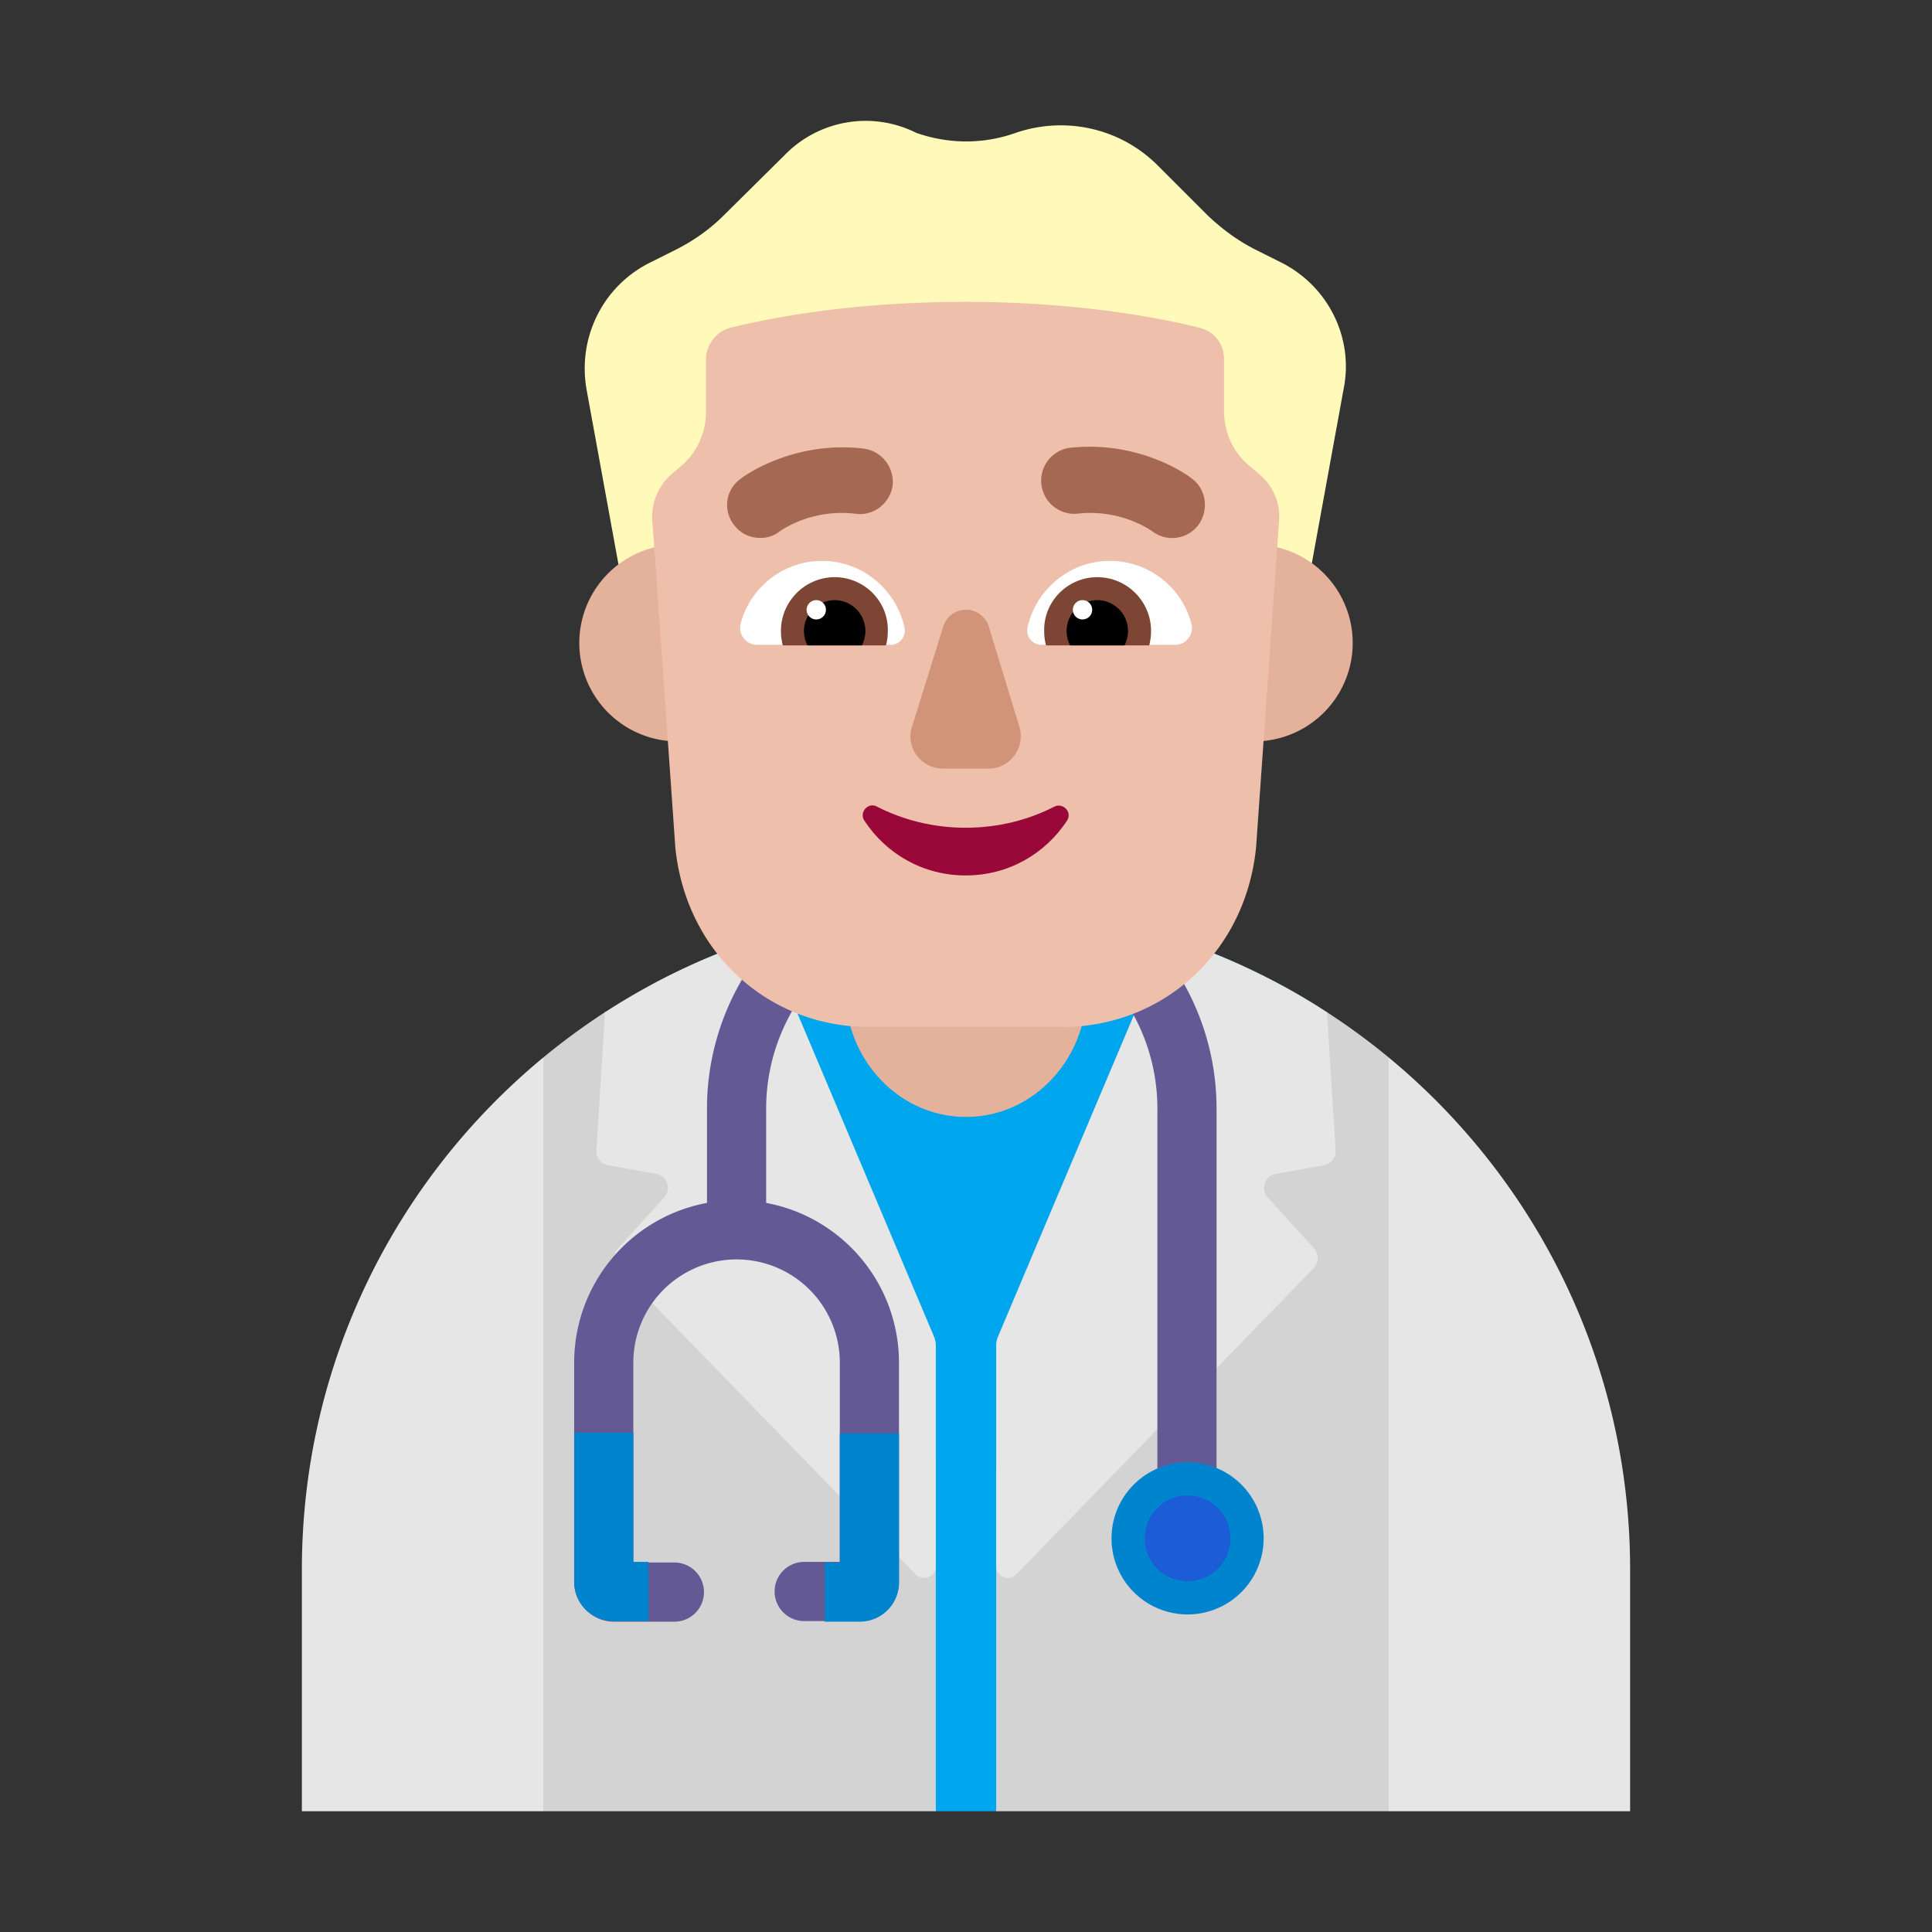 <svg xmlns="http://www.w3.org/2000/svg" width="32" height="32" fill="none"><rect width="100%" height="100%" fill="#333333" stroke="none"/><path fill="#FFF9BA" d="m21.225 4.35-.42-.21c-.3-.15-.57-.35-.81-.58l-.82-.82c-.62-.62-1.53-.82-2.35-.54-.53.19-1.11.19-1.65 0a1.87 1.87 0 0 0-2.17.36l-1.01 1c-.24.24-.51.43-.81.58l-.42.21c-.78.39-1.2 1.24-1.05 2.1l.56 3.07c.06.31.63.54.63.54l10.18-.01s.56-.24.61-.54l.56-3.07c.17-.85-.26-1.7-1.03-2.09Z"/><path fill="#D3D3D3" d="m16 16-5.972.76c-.357.232-.7.484-1.028.754L8 24l1 6h6.5l.5-.5.5.5H23l1-6-1-6.486a11.04 11.04 0 0 0-1.032-.756L16 16Z"/><path fill="#00A6ED" d="M15.5 30h1v-5.67l5.334-7.657A10.948 10.948 0 0 0 16 15a10.95 10.95 0 0 0-5.215 1.313L15.5 24.2V30Z"/><path fill="#E6E6E6" d="m10.871 19.443-.8-.143a.236.236 0 0 1-.192-.255l.142-2.28a10.952 10.952 0 0 1 2.65-1.252l2.809 6.649.005.02c.008.031.015.058.015.092v3.669c0 .174-.213.255-.334.133l-4.923-5.07a.24.24 0 0 1-.01-.326l.77-.848c.121-.133.05-.358-.132-.389ZM19.33 15.513l-2.81 6.649-.005.02c-.008.031-.015.058-.015.092v3.669c0 .174.213.255.334.133l4.923-5.07a.24.24 0 0 0 .01-.326l-.77-.848c-.121-.133-.05-.358.132-.389l.8-.143a.236.236 0 0 0 .193-.255l-.143-2.28a10.952 10.952 0 0 0-2.65-1.252ZM23 17.514V30h4v-4c0-3.416-1.557-6.468-4-8.486ZM9 30V17.514C6.557 19.532 5 22.584 5 26v4h4Z"/><path fill="#635994" d="M12.69 18.36a3.24 3.24 0 0 1 6.48 0v7.12h.98v-7.12a4.22 4.22 0 0 0-8.44 0v1.564a2.69 2.69 0 0 0-2.2 2.646v3.63c0 .361.299.66.66.66h1a.49.49 0 1 0 0-.98h-.68v-3.31a1.71 1.71 0 0 1 3.42 0v3.3h-.59a.49.49 0 0 0 0 .98h.92c.361 0 .65-.289.65-.65v-3.63a2.692 2.692 0 0 0-2.2-2.646V18.36Z"/><path fill="#0084CE" d="M9.51 23.73v2.47c0 .36.289.65.65.65h.58v-.98h-.25v-2.14h-.98ZM14.89 26.21v-2.47h-.98v2.14h-.25v.98h.58c.361 0 .65-.29.65-.65ZM19.67 26.74a1.26 1.26 0 1 0 0-2.52 1.26 1.26 0 0 0 0 2.52Z"/><path fill="#1C5CD7" d="M19.67 26.19a.71.71 0 1 0 0-1.42.71.71 0 0 0 0 1.42Z"/><path fill="#E4B29A" d="M12.855 10.65a1.63 1.63 0 1 1-3.26 0 1.63 1.63 0 0 1 3.26 0ZM22.405 10.65a1.63 1.63 0 1 1-3.26 0 1.63 1.63 0 0 1 3.26 0ZM16 18.5c-1.105 0-2-.945-2-2.112V15h4v1.388c0 1.167-.895 2.112-2 2.112Z"/><path fill="#EEBFAA" d="m10.824 8.894-.02-.274c-.02-.29.1-.57.31-.76l.19-.16c.25-.22.39-.55.39-.88v-.87c0-.24.17-.46.4-.52.64-.16 2-.43 3.89-.43 1.89 0 3.25.27 3.89.43.24.06.4.27.4.52v.86c0 .34.14.66.39.88l.21.18a.91.91 0 0 1 .313.731l-.382 5.429c-.17 1.74-1.54 2.98-3.21 2.98h-3.2c-1.67 0-3.04-1.24-3.21-2.98l-.36-5.136Z"/><path fill="#A56953" d="M19.085 8.8a.544.544 0 0 0 .76-.1c.18-.24.14-.59-.1-.77-.03-.03-.85-.65-2.05-.51a.55.55 0 0 0 .13 1.09c.709-.087 1.2.25 1.256.287l.004.003ZM12.155 8.69c.11.15.27.22.44.22.11 0 .22-.03.32-.11l.01-.007c.08-.052.56-.367 1.25-.283.3.04.57-.18.61-.47.03-.3-.18-.57-.48-.61-1.19-.14-2.02.48-2.05.51a.53.53 0 0 0-.1.75Z"/><path fill="#fff" d="M12.265 10.34c.15-.6.7-1.05 1.35-1.05.68 0 1.24.49 1.37 1.12.02.14-.09.27-.23.27h-2.22a.28.28 0 0 1-.27-.34ZM19.735 10.34c-.15-.6-.7-1.05-1.35-1.05-.68 0-1.24.49-1.37 1.12-.02.14.09.27.23.27h2.22c.18 0 .31-.17.27-.34Z"/><path fill="#7D4533" d="M12.935 10.45c0-.49.4-.89.89-.89s.89.4.88.89c0 .09-.01.16-.03.24h-1.71a.986.986 0 0 1-.03-.24ZM19.065 10.45c0-.49-.4-.89-.89-.89s-.89.4-.88.89c0 .09.01.16.03.24h1.71c.02-.08.03-.16.03-.24Z"/><path fill="#000" d="M13.825 9.94a.512.512 0 0 1 .45.75h-.9a.512.512 0 0 1 .45-.75ZM18.175 9.94a.512.512 0 0 0-.45.75h.9a.512.512 0 0 0-.45-.75Z"/><path fill="#fff" d="M13.68 10.1a.16.16 0 1 1-.32 0 .16.16 0 0 1 .32 0ZM18.09 10.1a.16.16 0 1 1-.32 0 .16.16 0 0 1 .32 0Z"/><path fill="#D19479" d="m15.625 10.37-.52 1.67c-.11.34.15.69.51.69h.76c.36 0 .61-.35.51-.69l-.51-1.67a.395.395 0 0 0-.75 0Z"/><path fill="#990838" d="M15.995 13.71c-.54 0-1.04-.13-1.47-.35-.14-.08-.3.09-.21.23.36.55.97.91 1.68.91s1.32-.36 1.68-.91c.09-.14-.07-.3-.21-.23-.43.22-.93.35-1.47.35Z"/></svg>